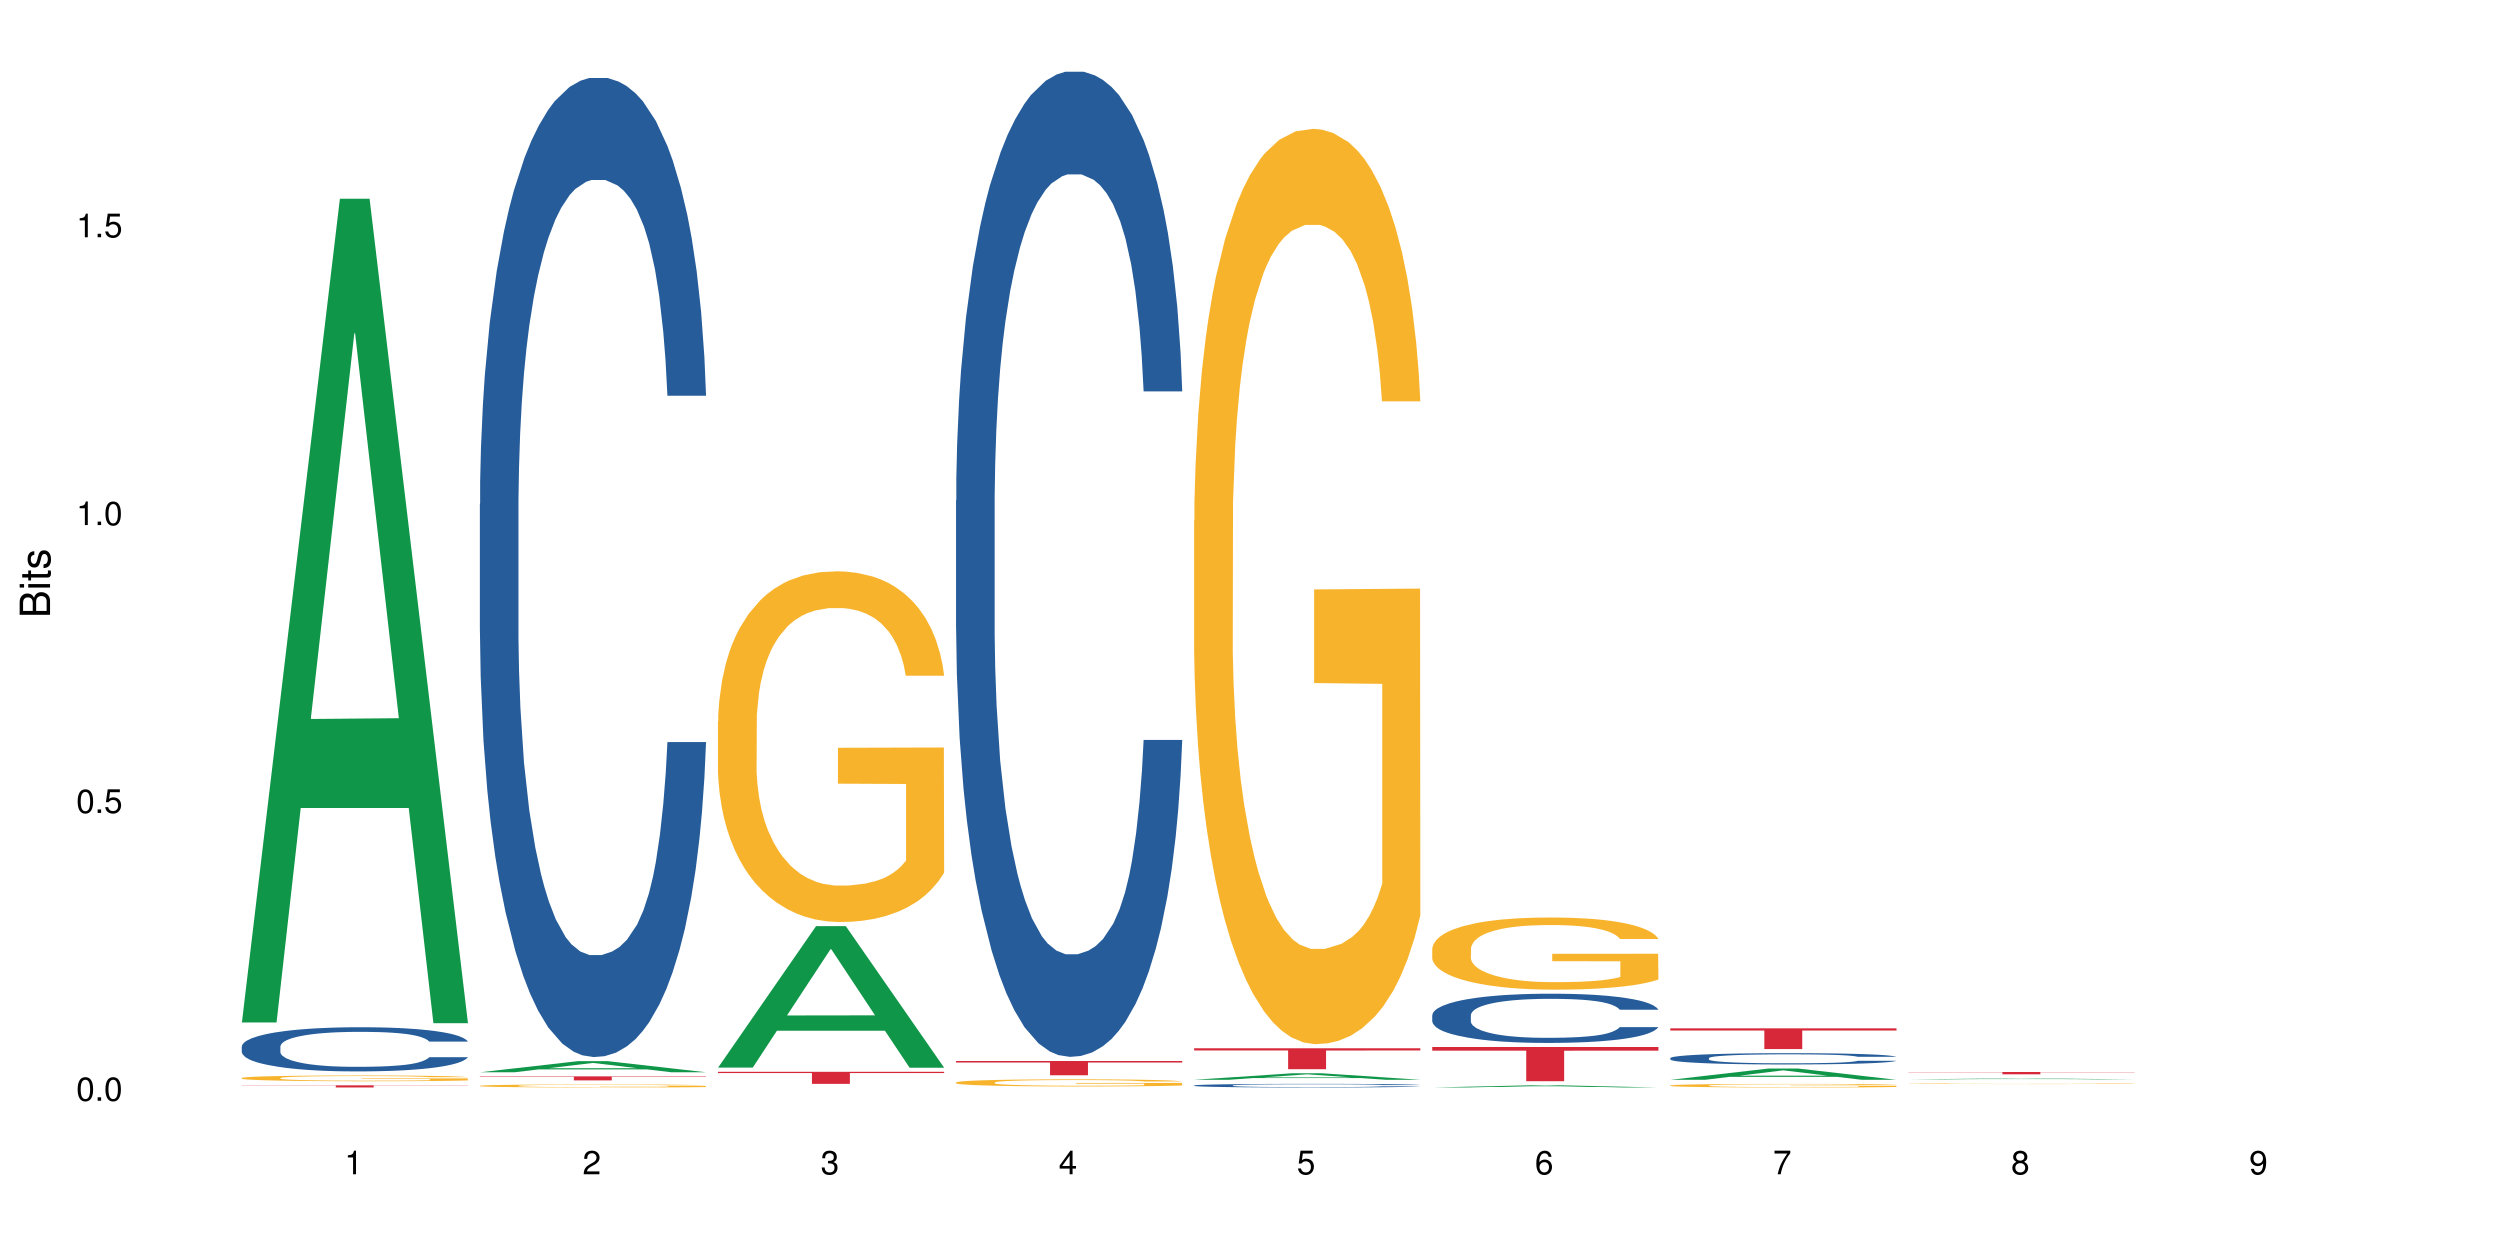 <?xml version="1.0" encoding="UTF-8"?>
<svg xmlns="http://www.w3.org/2000/svg" xmlns:xlink="http://www.w3.org/1999/xlink" width="720pt" height="360pt" viewBox="0 0 720 360" version="1.1">
<defs>
<g>
<symbol overflow="visible" id="glyph0-0">
<path style="stroke:none;" d=""/>
</symbol>
<symbol overflow="visible" id="glyph0-1">
<path style="stroke:none;" d="M 2.641 -6.797 C 2 -6.797 1.422 -6.531 1.078 -6.047 C 0.641 -5.453 0.406 -4.547 0.406 -3.297 C 0.406 -1 1.188 0.219 2.641 0.219 C 4.078 0.219 4.859 -1 4.859 -3.234 C 4.859 -4.562 4.656 -5.438 4.203 -6.047 C 3.844 -6.531 3.281 -6.797 2.641 -6.797 Z M 2.641 -6.047 C 3.547 -6.047 4 -5.125 4 -3.312 C 4 -1.375 3.562 -0.484 2.625 -0.484 C 1.734 -0.484 1.281 -1.422 1.281 -3.281 C 1.281 -5.141 1.734 -6.047 2.641 -6.047 Z M 2.641 -6.047 "/>
</symbol>
<symbol overflow="visible" id="glyph0-2">
<path style="stroke:none;" d="M 1.828 -1 L 0.828 -1 L 0.828 0 L 1.828 0 Z M 1.828 -1 "/>
</symbol>
<symbol overflow="visible" id="glyph0-3">
<path style="stroke:none;" d="M 4.562 -6.797 L 1.062 -6.797 L 0.547 -3.094 L 1.328 -3.094 C 1.719 -3.562 2.047 -3.734 2.578 -3.734 C 3.484 -3.734 4.062 -3.109 4.062 -2.094 C 4.062 -1.125 3.484 -0.531 2.578 -0.531 C 1.828 -0.531 1.375 -0.906 1.188 -1.672 L 0.328 -1.672 C 0.453 -1.109 0.547 -0.844 0.75 -0.594 C 1.125 -0.078 1.828 0.219 2.594 0.219 C 3.969 0.219 4.922 -0.781 4.922 -2.219 C 4.922 -3.562 4.031 -4.484 2.719 -4.484 C 2.25 -4.484 1.859 -4.359 1.469 -4.062 L 1.734 -5.969 L 4.562 -5.969 Z M 4.562 -6.797 "/>
</symbol>
<symbol overflow="visible" id="glyph0-4">
<path style="stroke:none;" d="M 2.484 -4.844 L 2.484 0 L 3.328 0 L 3.328 -6.797 L 2.766 -6.797 C 2.469 -5.75 2.281 -5.609 0.984 -5.453 L 0.984 -4.844 Z M 2.484 -4.844 "/>
</symbol>
<symbol overflow="visible" id="glyph0-5">
<path style="stroke:none;" d="M 4.859 -0.828 L 1.281 -0.828 C 1.359 -1.391 1.672 -1.75 2.5 -2.234 L 3.469 -2.75 C 4.406 -3.266 4.906 -3.969 4.906 -4.812 C 4.906 -5.375 4.672 -5.906 4.266 -6.266 C 3.859 -6.625 3.375 -6.797 2.719 -6.797 C 1.859 -6.797 1.219 -6.5 0.844 -5.922 C 0.609 -5.562 0.5 -5.125 0.484 -4.438 L 1.328 -4.438 C 1.359 -4.906 1.406 -5.188 1.531 -5.406 C 1.75 -5.812 2.188 -6.062 2.703 -6.062 C 3.469 -6.062 4.031 -5.516 4.031 -4.781 C 4.031 -4.25 3.719 -3.797 3.125 -3.438 L 2.234 -2.938 C 0.812 -2.141 0.406 -1.5 0.328 0 L 4.859 0 Z M 4.859 -0.828 "/>
</symbol>
<symbol overflow="visible" id="glyph0-6">
<path style="stroke:none;" d="M 2.125 -3.125 L 2.578 -3.125 C 3.516 -3.125 3.984 -2.703 3.984 -1.891 C 3.984 -1.031 3.469 -0.531 2.578 -0.531 C 1.656 -0.531 1.203 -0.984 1.156 -1.969 L 0.312 -1.969 C 0.344 -1.422 0.438 -1.078 0.609 -0.766 C 0.953 -0.109 1.625 0.219 2.547 0.219 C 3.953 0.219 4.859 -0.609 4.859 -1.906 C 4.859 -2.766 4.516 -3.25 3.703 -3.516 C 4.344 -3.766 4.656 -4.25 4.656 -4.938 C 4.656 -6.109 3.875 -6.797 2.578 -6.797 C 1.203 -6.797 0.484 -6.047 0.453 -4.609 L 1.297 -4.609 C 1.312 -5.016 1.344 -5.25 1.453 -5.453 C 1.641 -5.828 2.062 -6.062 2.594 -6.062 C 3.344 -6.062 3.797 -5.625 3.797 -4.906 C 3.797 -4.422 3.609 -4.141 3.25 -3.984 C 3.016 -3.891 2.719 -3.844 2.125 -3.844 Z M 2.125 -3.125 "/>
</symbol>
<symbol overflow="visible" id="glyph0-7">
<path style="stroke:none;" d="M 3.141 -1.625 L 3.141 0 L 3.984 0 L 3.984 -1.625 L 4.984 -1.625 L 4.984 -2.391 L 3.984 -2.391 L 3.984 -6.797 L 3.359 -6.797 L 0.266 -2.516 L 0.266 -1.625 Z M 3.141 -2.391 L 1 -2.391 L 3.141 -5.359 Z M 3.141 -2.391 "/>
</symbol>
<symbol overflow="visible" id="glyph0-8">
<path style="stroke:none;" d="M 4.781 -5.031 C 4.609 -6.141 3.891 -6.797 2.844 -6.797 C 2.094 -6.797 1.422 -6.438 1.031 -5.828 C 0.609 -5.172 0.406 -4.344 0.406 -3.094 C 0.406 -1.953 0.578 -1.234 0.984 -0.625 C 1.359 -0.078 1.953 0.219 2.703 0.219 C 3.984 0.219 4.922 -0.734 4.922 -2.078 C 4.922 -3.344 4.062 -4.234 2.844 -4.234 C 2.172 -4.234 1.641 -3.969 1.281 -3.469 C 1.281 -5.125 1.828 -6.047 2.797 -6.047 C 3.391 -6.047 3.797 -5.672 3.938 -5.031 Z M 2.734 -3.484 C 3.547 -3.484 4.062 -2.922 4.062 -2 C 4.062 -1.156 3.484 -0.531 2.703 -0.531 C 1.922 -0.531 1.328 -1.188 1.328 -2.047 C 1.328 -2.891 1.906 -3.484 2.734 -3.484 Z M 2.734 -3.484 "/>
</symbol>
<symbol overflow="visible" id="glyph0-9">
<path style="stroke:none;" d="M 4.984 -6.797 L 0.438 -6.797 L 0.438 -5.969 L 4.109 -5.969 C 2.5 -3.656 1.828 -2.234 1.328 0 L 2.219 0 C 2.594 -2.172 3.453 -4.047 4.984 -6.094 Z M 4.984 -6.797 "/>
</symbol>
<symbol overflow="visible" id="glyph0-10">
<path style="stroke:none;" d="M 3.75 -3.578 C 4.453 -4 4.688 -4.344 4.688 -4.984 C 4.688 -6.047 3.844 -6.797 2.641 -6.797 C 1.438 -6.797 0.594 -6.047 0.594 -4.984 C 0.594 -4.359 0.828 -4.016 1.516 -3.578 C 0.734 -3.203 0.359 -2.641 0.359 -1.891 C 0.359 -0.641 1.297 0.219 2.641 0.219 C 3.984 0.219 4.922 -0.641 4.922 -1.875 C 4.922 -2.641 4.531 -3.203 3.75 -3.578 Z M 2.641 -6.047 C 3.359 -6.047 3.812 -5.625 3.812 -4.969 C 3.812 -4.344 3.344 -3.922 2.641 -3.922 C 1.922 -3.922 1.453 -4.344 1.453 -4.984 C 1.453 -5.625 1.922 -6.047 2.641 -6.047 Z M 2.641 -3.203 C 3.484 -3.203 4.062 -2.672 4.062 -1.875 C 4.062 -1.062 3.484 -0.531 2.625 -0.531 C 1.797 -0.531 1.219 -1.078 1.219 -1.875 C 1.219 -2.672 1.797 -3.203 2.641 -3.203 Z M 2.641 -3.203 "/>
</symbol>
<symbol overflow="visible" id="glyph0-11">
<path style="stroke:none;" d="M 0.516 -1.547 C 0.672 -0.438 1.406 0.219 2.438 0.219 C 3.188 0.219 3.859 -0.141 4.266 -0.75 C 4.688 -1.406 4.891 -2.25 4.891 -3.484 C 4.891 -4.625 4.703 -5.359 4.312 -5.953 C 3.938 -6.5 3.344 -6.797 2.594 -6.797 C 1.297 -6.797 0.359 -5.844 0.359 -4.516 C 0.359 -3.25 1.234 -2.344 2.453 -2.344 C 3.094 -2.344 3.562 -2.578 4.016 -3.109 C 4 -1.453 3.469 -0.531 2.5 -0.531 C 1.906 -0.531 1.484 -0.906 1.359 -1.547 Z M 2.578 -6.062 C 3.375 -6.062 3.969 -5.406 3.969 -4.531 C 3.969 -3.688 3.375 -3.094 2.547 -3.094 C 1.734 -3.094 1.234 -3.672 1.234 -4.578 C 1.234 -5.438 1.797 -6.062 2.578 -6.062 Z M 2.578 -6.062 "/>
</symbol>
<symbol overflow="visible" id="glyph1-0">
<path style="stroke:none;" d=""/>
</symbol>
<symbol overflow="visible" id="glyph1-1">
<path style="stroke:none;" d="M 0 -0.953 L 0 -4.891 C 0 -5.719 -0.234 -6.344 -0.734 -6.797 C -1.188 -7.234 -1.812 -7.469 -2.5 -7.469 C -3.547 -7.469 -4.188 -7 -4.625 -5.875 C -4.984 -6.672 -5.641 -7.094 -6.531 -7.094 C -7.156 -7.094 -7.734 -6.859 -8.141 -6.391 C -8.562 -5.938 -8.75 -5.344 -8.75 -4.5 L -8.75 -0.953 Z M -4.984 -2.062 L -7.766 -2.062 L -7.766 -4.219 C -7.766 -4.844 -7.688 -5.203 -7.453 -5.5 C -7.219 -5.812 -6.859 -5.969 -6.375 -5.969 C -5.906 -5.969 -5.531 -5.812 -5.297 -5.5 C -5.062 -5.203 -4.984 -4.844 -4.984 -4.219 Z M -0.984 -2.062 L -4 -2.062 L -4 -4.781 C -4 -5.328 -3.859 -5.688 -3.578 -5.953 C -3.297 -6.219 -2.922 -6.359 -2.484 -6.359 C -2.062 -6.359 -1.688 -6.219 -1.406 -5.953 C -1.109 -5.688 -0.984 -5.328 -0.984 -4.781 Z M -0.984 -2.062 "/>
</symbol>
<symbol overflow="visible" id="glyph1-2">
<path style="stroke:none;" d="M -6.281 -1.797 L -6.281 -0.797 L 0 -0.797 L 0 -1.797 Z M -8.75 -1.797 L -8.75 -0.797 L -7.484 -0.797 L -7.484 -1.797 Z M -8.75 -1.797 "/>
</symbol>
<symbol overflow="visible" id="glyph1-3">
<path style="stroke:none;" d="M -6.281 -3.047 L -6.281 -2.016 L -8.016 -2.016 L -8.016 -1.016 L -6.281 -1.016 L -6.281 -0.172 L -5.469 -0.172 L -5.469 -1.016 L -0.719 -1.016 C -0.078 -1.016 0.281 -1.453 0.281 -2.234 C 0.281 -2.469 0.25 -2.719 0.188 -3.047 L -0.641 -3.047 C -0.609 -2.922 -0.594 -2.766 -0.594 -2.562 C -0.594 -2.141 -0.719 -2.016 -1.156 -2.016 L -5.469 -2.016 L -5.469 -3.047 Z M -6.281 -3.047 "/>
</symbol>
<symbol overflow="visible" id="glyph1-4">
<path style="stroke:none;" d="M -4.531 -5.25 C -5.766 -5.25 -6.469 -4.422 -6.469 -2.969 C -6.469 -1.516 -5.719 -0.562 -4.547 -0.562 C -3.562 -0.562 -3.094 -1.062 -2.734 -2.562 L -2.516 -3.484 C -2.344 -4.188 -2.094 -4.469 -1.625 -4.469 C -1.047 -4.469 -0.641 -3.875 -0.641 -3 C -0.641 -2.453 -0.797 -2 -1.062 -1.75 C -1.25 -1.594 -1.422 -1.531 -1.875 -1.469 L -1.875 -0.406 C -0.422 -0.453 0.281 -1.266 0.281 -2.922 C 0.281 -4.5 -0.5 -5.516 -1.719 -5.516 C -2.656 -5.516 -3.172 -4.984 -3.469 -3.734 L -3.703 -2.766 C -3.891 -1.953 -4.156 -1.609 -4.594 -1.609 C -5.172 -1.609 -5.547 -2.125 -5.547 -2.938 C -5.547 -3.75 -5.203 -4.172 -4.531 -4.203 Z M -4.531 -5.25 "/>
</symbol>
</g>
</defs>
<g id="surface103688">
<rect x="0" y="0" width="720" height="360" style="fill:rgb(100%,100%,100%);fill-opacity:1;stroke:none;"/>
<path style=" stroke:none;fill-rule:nonzero;fill:rgb(6.275%,58.824%,28.235%);fill-opacity:1;" d="M 69.629 294.461 L 69.699 294.238 L 97.887 57.242 L 106.445 57.242 L 134.773 294.684 L 124.82 294.684 L 117.719 232.703 L 86.609 232.703 L 79.652 294.461 L 69.629 294.461 L 89.602 207.062 L 114.867 206.84 L 102.27 96.035 L 102.129 95.812 L 101.992 96.48 L 89.535 206.84 L 89.602 207.062 Z M 69.629 294.461 "/>
<path style=" stroke:none;fill-rule:nonzero;fill:rgb(14.51%,36.078%,60%);fill-opacity:1;" d="M 69.629 301.387 L 69.707 301.375 L 69.707 301.098 L 69.945 300.656 L 70.504 300.098 L 71.059 299.715 L 72.488 299.027 L 74.477 298.367 L 76.539 297.855 L 78.051 297.555 L 79.402 297.32 L 82.5 296.891 L 84.484 296.672 L 86.629 296.473 L 89.25 296.277 L 91.156 296.16 L 95.449 295.973 L 98.625 295.891 L 101.09 295.855 L 106.41 295.855 L 109.59 295.902 L 111.891 295.961 L 114.434 296.055 L 116.578 296.16 L 120.312 296.414 L 123.648 296.742 L 125.16 296.926 L 127.543 297.285 L 129.371 297.637 L 130.641 297.938 L 132.07 298.367 L 133.34 298.891 L 134.293 299.48 L 134.773 299.98 L 123.648 299.98 L 123.094 299.516 L 122.457 299.156 L 121.266 298.68 L 120.074 298.344 L 118.406 298.008 L 116.898 297.785 L 114.832 297.566 L 113.004 297.426 L 111.098 297.32 L 109.27 297.25 L 105.773 297.184 L 101.723 297.184 L 100.215 297.203 L 97.117 297.297 L 95.449 297.379 L 93.066 297.543 L 91.395 297.691 L 89.41 297.926 L 88.059 298.121 L 86.391 298.426 L 85.199 298.691 L 83.848 299.074 L 83.055 299.367 L 82.34 299.691 L 81.703 300.074 L 81.227 300.48 L 80.91 300.91 L 80.75 301.328 L 80.75 303.129 L 80.91 303.547 L 81.309 304.035 L 82.34 304.746 L 83.848 305.359 L 85.598 305.848 L 87.266 306.199 L 88.219 306.359 L 89.488 306.547 L 91.477 306.777 L 94.336 307.012 L 96.004 307.105 L 98.547 307.195 L 101.168 307.242 L 104.664 307.242 L 107.762 307.195 L 109.828 307.137 L 111.973 307.047 L 114.91 306.848 L 116.738 306.664 L 118.328 306.441 L 119.52 306.219 L 120.312 306.035 L 121.504 305.676 L 122.457 305.281 L 123.172 304.871 L 123.648 304.477 L 134.773 304.477 L 134.293 304.941 L 133.578 305.395 L 132.863 305.734 L 131.754 306.141 L 130.48 306.5 L 128.656 306.906 L 127.145 307.172 L 125.16 307.465 L 123.332 307.684 L 121.348 307.883 L 118.406 308.113 L 116.5 308.23 L 114.434 308.336 L 111.973 308.43 L 108.875 308.508 L 105.535 308.555 L 102.438 308.566 L 99.102 308.543 L 96.641 308.496 L 93.383 308.395 L 89.332 308.184 L 86.391 307.965 L 84.086 307.742 L 82.102 307.512 L 79.879 307.195 L 77.016 306.684 L 75.27 306.289 L 74.078 305.965 L 72.727 305.512 L 71.773 305.105 L 70.66 304.453 L 69.867 303.629 L 69.629 302.992 Z M 69.629 301.387 "/>
<path style=" stroke:none;fill-rule:nonzero;fill:rgb(96.863%,70.196%,16.863%);fill-opacity:1;" d="M 69.629 310.449 L 69.707 310.449 L 69.707 310.418 L 70.027 310.352 L 70.82 310.258 L 71.855 310.18 L 72.965 310.121 L 73.68 310.09 L 74.871 310.043 L 75.906 310.008 L 78.527 309.941 L 81.863 309.879 L 83.691 309.852 L 85.758 309.824 L 88.695 309.797 L 90.047 309.785 L 94.176 309.762 L 98.863 309.746 L 104.027 309.742 L 106.41 309.742 L 109.668 309.75 L 114.117 309.766 L 116.66 309.781 L 118.645 309.797 L 120.711 309.816 L 123.254 309.848 L 125.637 309.883 L 127.543 309.918 L 129.449 309.965 L 131.039 310.012 L 132.387 310.066 L 133.578 310.129 L 134.293 310.184 L 134.773 310.234 L 123.73 310.234 L 123.094 310.184 L 122.379 310.141 L 121.188 310.09 L 119.996 310.055 L 118.805 310.027 L 116.578 309.988 L 114.672 309.961 L 112.289 309.941 L 109.984 309.93 L 107.363 309.918 L 105.773 309.914 L 101.566 309.914 L 97.75 309.926 L 95.527 309.938 L 93.938 309.949 L 91.715 309.973 L 90.363 309.992 L 89.57 310.004 L 87.188 310.051 L 85.598 310.094 L 84.723 310.121 L 83.609 310.168 L 82.816 310.207 L 81.941 310.27 L 81.465 310.312 L 80.832 310.414 L 80.75 310.688 L 80.988 310.746 L 81.465 310.809 L 82.102 310.863 L 83.055 310.918 L 84.008 310.961 L 85.676 311.02 L 87.105 311.062 L 88.219 311.086 L 90.363 311.129 L 91.238 311.141 L 93.305 311.168 L 95.449 311.188 L 98.07 311.207 L 100.055 311.215 L 103.234 311.223 L 107.285 311.223 L 112.051 311.215 L 115.07 311.203 L 117.137 311.191 L 118.484 311.18 L 120.152 311.164 L 121.348 311.148 L 122.457 311.133 L 123.809 311.105 L 123.809 310.746 L 104.188 310.742 L 104.188 310.574 L 134.691 310.574 L 134.773 311.164 L 133.102 311.203 L 131.039 311.242 L 129.051 311.273 L 126.984 311.301 L 124.047 311.328 L 121.664 311.348 L 118.008 311.367 L 114.672 311.379 L 111.176 311.391 L 108.078 311.395 L 101.168 311.395 L 97.672 311.383 L 94.891 311.371 L 92.352 311.355 L 89.809 311.336 L 86.629 311.305 L 84.562 311.281 L 80.273 311.211 L 78.367 311.168 L 77.098 311.137 L 75.824 311.102 L 74.477 311.055 L 73.203 311.004 L 72.25 310.957 L 71.379 310.906 L 70.742 310.855 L 70.105 310.789 L 69.789 310.734 L 69.629 310.688 Z M 69.629 310.449 "/>
<path style=" stroke:none;fill-rule:nonzero;fill:rgb(83.922%,15.686%,22.353%);fill-opacity:1;" d="M 69.629 312.57 L 134.773 312.57 L 134.773 312.637 L 107.621 312.637 L 107.621 313.195 L 96.699 313.195 L 96.699 312.641 L 96.543 312.637 L 69.629 312.637 Z M 69.629 312.57 "/>
<path style=" stroke:none;fill-rule:nonzero;fill:rgb(6.275%,58.824%,28.235%);fill-opacity:1;" d="M 138.199 308.812 L 138.27 308.812 L 166.457 305.613 L 175.016 305.613 L 203.344 308.816 L 193.391 308.816 L 186.293 307.98 L 155.18 307.98 L 148.223 308.812 L 138.199 308.812 L 158.176 307.637 L 183.438 307.633 L 170.84 306.137 L 170.703 306.133 L 170.562 306.145 L 158.105 307.633 L 158.176 307.637 Z M 138.199 308.812 "/>
<path style=" stroke:none;fill-rule:nonzero;fill:rgb(14.51%,36.078%,60%);fill-opacity:1;" d="M 138.199 145.152 L 138.281 144.895 L 138.281 138.707 L 138.52 128.914 L 139.074 116.539 L 139.629 108.035 L 141.059 92.828 L 143.047 78.137 L 145.113 66.797 L 146.621 60.094 L 147.973 54.938 L 151.07 45.402 L 153.055 40.504 L 155.199 36.125 L 157.82 31.742 L 159.73 29.164 L 164.02 25.039 L 167.195 23.238 L 169.66 22.465 L 174.98 22.465 L 178.16 23.492 L 180.465 24.781 L 183.004 26.844 L 185.148 29.164 L 188.883 34.836 L 192.219 42.051 L 193.73 46.176 L 196.113 54.164 L 197.941 61.898 L 199.211 68.602 L 200.641 78.137 L 201.914 89.734 L 202.867 102.879 L 203.344 113.965 L 192.219 113.965 L 191.664 103.652 L 191.027 95.664 L 189.836 85.094 L 188.645 77.621 L 186.977 70.145 L 185.469 65.25 L 183.402 60.352 L 181.574 57.258 L 179.668 54.938 L 177.84 53.395 L 174.348 51.848 L 170.293 51.848 L 168.785 52.363 L 165.688 54.422 L 164.02 56.227 L 161.637 59.836 L 159.969 63.188 L 157.98 68.344 L 156.629 72.723 L 154.961 79.426 L 153.77 85.352 L 152.422 93.859 L 151.625 100.305 L 150.91 107.52 L 150.273 116.023 L 149.797 125.047 L 149.48 134.582 L 149.32 143.863 L 149.32 183.812 L 149.48 193.09 L 149.879 203.918 L 150.91 219.641 L 152.422 233.301 L 154.168 244.125 L 155.836 251.859 L 156.789 255.465 L 158.059 259.59 L 160.047 264.746 L 162.906 269.902 L 164.574 271.961 L 167.117 274.023 L 169.738 275.055 L 173.234 275.055 L 176.332 274.023 L 178.398 272.734 L 180.543 270.672 L 183.48 266.293 L 185.309 262.168 L 186.898 257.27 L 188.09 252.375 L 188.883 248.25 L 190.074 240.258 L 191.027 231.496 L 191.742 222.477 L 192.219 213.711 L 203.344 213.711 L 202.867 224.02 L 202.152 234.074 L 201.438 241.547 L 200.324 250.57 L 199.051 258.559 L 197.227 267.582 L 195.715 273.508 L 193.73 279.953 L 191.902 284.852 L 189.918 289.23 L 186.977 294.387 L 185.07 296.965 L 183.004 299.285 L 180.543 301.344 L 177.445 303.148 L 174.109 304.18 L 171.008 304.438 L 167.672 303.922 L 165.211 302.891 L 161.953 300.574 L 157.902 295.934 L 154.961 291.035 L 152.66 286.137 L 150.672 280.984 L 148.449 274.023 L 145.59 262.684 L 143.84 253.922 L 142.648 246.703 L 141.297 236.652 L 140.344 227.629 L 139.234 213.195 L 138.438 194.895 L 138.199 180.719 Z M 138.199 145.152 "/>
<path style=" stroke:none;fill-rule:nonzero;fill:rgb(96.863%,70.196%,16.863%);fill-opacity:1;" d="M 138.199 312.699 L 138.281 312.699 L 138.281 312.684 L 138.598 312.648 L 139.391 312.598 L 140.426 312.559 L 141.535 312.527 L 142.25 312.508 L 143.441 312.484 L 144.477 312.469 L 147.098 312.434 L 150.434 312.398 L 152.262 312.383 L 154.328 312.371 L 157.266 312.355 L 158.617 312.352 L 162.746 312.336 L 167.434 312.328 L 174.98 312.328 L 178.238 312.332 L 182.688 312.34 L 185.23 312.348 L 187.215 312.355 L 189.281 312.367 L 191.824 312.383 L 194.207 312.402 L 196.113 312.422 L 198.02 312.445 L 199.609 312.469 L 200.957 312.496 L 202.152 312.531 L 202.867 312.559 L 203.344 312.586 L 192.301 312.586 L 191.664 312.559 L 190.949 312.535 L 189.758 312.512 L 188.566 312.492 L 187.375 312.477 L 185.148 312.457 L 183.242 312.441 L 180.859 312.434 L 178.555 312.426 L 175.934 312.422 L 174.348 312.418 L 170.137 312.418 L 166.324 312.426 L 164.098 312.43 L 162.508 312.438 L 160.285 312.449 L 158.934 312.457 L 158.141 312.465 L 155.758 312.488 L 154.168 312.512 L 153.293 312.527 L 152.184 312.551 L 151.387 312.57 L 150.512 312.602 L 150.035 312.629 L 149.402 312.68 L 149.32 312.824 L 149.559 312.855 L 150.035 312.887 L 150.672 312.914 L 151.625 312.945 L 152.578 312.969 L 154.246 313 L 155.676 313.02 L 156.789 313.035 L 158.934 313.055 L 159.809 313.062 L 161.875 313.074 L 164.02 313.086 L 166.641 313.098 L 168.625 313.102 L 171.805 313.105 L 175.855 313.105 L 180.621 313.102 L 183.641 313.094 L 185.707 313.09 L 187.059 313.082 L 188.727 313.074 L 189.918 313.066 L 191.027 313.059 L 192.379 313.043 L 192.379 312.855 L 172.758 312.852 L 172.758 312.766 L 203.262 312.762 L 203.344 313.074 L 201.676 313.094 L 199.609 313.117 L 197.621 313.133 L 195.559 313.145 L 192.617 313.16 L 190.234 313.168 L 186.578 313.18 L 183.242 313.188 L 179.746 313.191 L 176.648 313.195 L 169.738 313.195 L 166.242 313.191 L 163.461 313.184 L 160.922 313.176 L 158.379 313.164 L 155.199 313.148 L 153.137 313.133 L 150.988 313.117 L 148.844 313.098 L 146.938 313.078 L 145.668 313.059 L 144.398 313.043 L 143.047 313.016 L 141.773 312.992 L 140.82 312.965 L 139.949 312.938 L 139.312 312.91 L 138.676 312.875 L 138.359 312.848 L 138.199 312.824 Z M 138.199 312.699 "/>
<path style=" stroke:none;fill-rule:nonzero;fill:rgb(83.922%,15.686%,22.353%);fill-opacity:1;" d="M 138.199 309.992 L 203.344 309.992 L 203.344 310.117 L 176.191 310.117 L 176.191 311.152 L 165.27 311.152 L 165.27 310.117 L 138.199 310.117 Z M 138.199 309.992 "/>
<path style=" stroke:none;fill-rule:nonzero;fill:rgb(6.275%,58.824%,28.235%);fill-opacity:1;" d="M 206.77 307.465 L 206.84 307.426 L 235.027 266.723 L 243.586 266.723 L 271.914 307.504 L 261.961 307.504 L 254.863 296.855 L 223.754 296.855 L 216.793 307.465 L 206.77 307.465 L 226.746 292.453 L 252.008 292.414 L 239.41 273.387 L 239.273 273.348 L 239.133 273.461 L 226.676 292.414 L 226.746 292.453 Z M 206.77 307.465 "/>
<path style=" stroke:none;fill-rule:nonzero;fill:rgb(96.863%,70.196%,16.863%);fill-opacity:1;" d="M 206.77 207.801 L 206.852 207.707 L 206.852 205.863 L 207.168 201.711 L 207.961 195.992 L 208.996 191.289 L 210.105 187.598 L 210.82 185.66 L 212.016 182.895 L 213.047 180.863 L 215.668 176.711 L 219.004 172.836 L 220.832 171.176 L 222.898 169.609 L 225.836 167.855 L 227.188 167.211 L 231.316 165.734 L 236.004 164.812 L 241.168 164.535 L 243.551 164.629 L 246.809 164.996 L 251.258 166.012 L 253.801 166.934 L 255.785 167.855 L 257.852 169.055 L 260.395 170.898 L 262.777 173.113 L 264.684 175.328 L 266.59 178.098 L 268.18 181.047 L 269.531 184.277 L 270.723 188.152 L 271.438 191.379 L 271.914 194.609 L 260.871 194.609 L 260.234 191.379 L 259.52 188.891 L 258.328 185.844 L 257.137 183.629 L 255.945 181.879 L 253.723 179.48 L 251.812 178.004 L 249.43 176.711 L 247.129 175.883 L 244.504 175.328 L 242.918 175.145 L 238.707 175.145 L 234.895 175.789 L 232.668 176.527 L 231.078 177.266 L 228.855 178.648 L 227.504 179.758 L 226.711 180.496 L 224.328 183.355 L 222.738 185.938 L 221.863 187.691 L 220.754 190.457 L 219.957 192.949 L 219.086 196.637 L 218.609 199.406 L 217.973 205.68 L 217.891 222.285 L 218.133 225.789 L 218.609 229.57 L 219.242 232.891 L 220.195 236.398 L 221.148 239.074 L 222.816 242.672 L 224.246 245.07 L 225.359 246.637 L 227.504 249.129 L 228.379 249.957 L 230.445 251.617 L 232.59 252.91 L 235.211 254.016 L 237.195 254.57 L 240.375 255.031 L 244.426 255.031 L 249.191 254.477 L 252.211 253.742 L 254.277 253.004 L 255.629 252.355 L 257.297 251.34 L 258.488 250.418 L 259.598 249.406 L 260.949 247.836 L 260.949 225.789 L 241.328 225.695 L 241.328 215.363 L 271.832 215.273 L 271.914 251.34 L 270.246 253.832 L 268.18 256.23 L 266.191 258.074 L 264.129 259.645 L 261.188 261.398 L 258.805 262.504 L 255.152 263.797 L 251.812 264.625 L 248.32 265.18 L 245.219 265.457 L 241.566 265.547 L 238.309 265.363 L 234.812 264.809 L 232.031 264.07 L 229.492 263.148 L 226.949 261.949 L 223.77 260.012 L 221.707 258.445 L 219.562 256.508 L 217.414 254.203 L 215.508 251.711 L 214.238 249.773 L 212.969 247.559 L 211.617 244.793 L 210.344 241.656 L 209.391 238.797 L 208.52 235.566 L 207.883 232.523 L 207.246 228.371 L 206.93 225.051 L 206.77 222.191 Z M 206.77 207.801 "/>
<path style=" stroke:none;fill-rule:nonzero;fill:rgb(83.922%,15.686%,22.353%);fill-opacity:1;" d="M 206.77 308.676 L 271.914 308.676 L 271.914 309.047 L 244.766 309.051 L 244.766 312.148 L 233.84 312.148 L 233.84 309.055 L 233.684 309.047 L 206.77 309.047 Z M 206.77 308.676 "/>
<path style=" stroke:none;fill-rule:nonzero;fill:rgb(14.51%,36.078%,60%);fill-opacity:1;" d="M 275.34 144.109 L 275.422 143.852 L 275.422 137.625 L 275.66 127.773 L 276.215 115.324 L 276.77 106.766 L 278.203 91.465 L 280.188 76.68 L 282.254 65.27 L 283.762 58.527 L 285.113 53.34 L 288.211 43.746 L 290.195 38.816 L 292.344 34.406 L 294.965 30 L 296.871 27.406 L 301.16 23.258 L 304.336 21.441 L 306.801 20.664 L 312.121 20.664 L 315.301 21.699 L 317.605 22.996 L 320.148 25.07 L 322.293 27.406 L 326.023 33.113 L 329.363 40.375 L 330.871 44.523 L 333.254 52.562 L 335.082 60.344 L 336.352 67.086 L 337.781 76.68 L 339.055 88.352 L 340.008 101.578 L 340.484 112.73 L 329.363 112.73 L 328.805 102.355 L 328.172 94.316 L 326.977 83.684 L 325.785 76.164 L 324.117 68.641 L 322.609 63.715 L 320.543 58.785 L 318.715 55.676 L 316.809 53.34 L 314.984 51.785 L 311.488 50.227 L 307.438 50.227 L 305.926 50.746 L 302.828 52.82 L 301.16 54.637 L 298.777 58.27 L 297.109 61.641 L 295.121 66.824 L 293.773 71.234 L 292.105 77.977 L 290.91 83.941 L 289.562 92.5 L 288.766 98.984 L 288.051 106.246 L 287.418 114.805 L 286.941 123.883 L 286.621 133.477 L 286.465 142.812 L 286.465 183.012 L 286.621 192.348 L 287.02 203.242 L 288.051 219.062 L 289.562 232.805 L 291.309 243.699 L 292.977 251.48 L 293.93 255.109 L 295.203 259.258 L 297.188 264.445 L 300.047 269.633 L 301.715 271.707 L 304.258 273.781 L 306.879 274.82 L 310.375 274.82 L 313.473 273.781 L 315.539 272.484 L 317.684 270.41 L 320.625 266 L 322.449 261.852 L 324.039 256.926 L 325.23 251.996 L 326.023 247.848 L 327.219 239.809 L 328.172 230.992 L 328.887 221.914 L 329.363 213.098 L 340.484 213.098 L 340.008 223.469 L 339.293 233.582 L 338.578 241.105 L 337.465 250.184 L 336.195 258.223 L 334.367 267.297 L 332.855 273.262 L 330.871 279.746 L 329.043 284.676 L 327.059 289.082 L 324.117 294.27 L 322.211 296.863 L 320.148 299.199 L 317.684 301.273 L 314.586 303.086 L 311.25 304.125 L 308.152 304.383 L 304.812 303.867 L 302.352 302.828 L 299.094 300.496 L 295.043 295.828 L 292.105 290.898 L 289.801 285.973 L 287.812 280.785 L 285.59 273.781 L 282.73 262.371 L 280.98 253.555 L 279.789 246.293 L 278.441 236.176 L 277.488 227.102 L 276.375 212.578 L 275.578 194.164 L 275.34 179.898 Z M 275.34 144.109 "/>
<path style=" stroke:none;fill-rule:nonzero;fill:rgb(96.863%,70.196%,16.863%);fill-opacity:1;" d="M 275.34 311.727 L 275.422 311.727 L 275.422 311.688 L 275.738 311.602 L 276.531 311.488 L 277.566 311.391 L 278.68 311.316 L 279.395 311.277 L 280.586 311.219 L 281.617 311.18 L 284.238 311.094 L 287.574 311.016 L 289.402 310.98 L 291.469 310.949 L 294.406 310.914 L 295.758 310.902 L 299.891 310.871 L 304.574 310.852 L 309.738 310.848 L 312.121 310.848 L 315.379 310.855 L 319.828 310.875 L 322.371 310.895 L 324.355 310.914 L 326.422 310.938 L 328.965 310.977 L 331.348 311.02 L 333.254 311.066 L 335.16 311.121 L 336.75 311.184 L 338.102 311.246 L 339.293 311.328 L 340.008 311.391 L 340.484 311.457 L 329.441 311.457 L 328.805 311.391 L 328.09 311.344 L 326.898 311.281 L 325.707 311.234 L 324.516 311.199 L 322.293 311.148 L 320.387 311.121 L 318 311.094 L 315.699 311.078 L 313.078 311.066 L 311.488 311.062 L 307.277 311.062 L 303.465 311.074 L 301.238 311.09 L 299.652 311.105 L 297.426 311.133 L 296.074 311.156 L 295.281 311.172 L 292.898 311.23 L 291.309 311.281 L 290.434 311.316 L 289.324 311.375 L 288.527 311.426 L 287.656 311.5 L 287.18 311.555 L 286.543 311.684 L 286.465 312.023 L 286.703 312.094 L 287.18 312.168 L 287.812 312.238 L 288.766 312.309 L 289.719 312.363 L 291.387 312.438 L 292.82 312.484 L 293.93 312.516 L 296.074 312.566 L 296.949 312.586 L 299.016 312.617 L 301.16 312.645 L 303.781 312.668 L 305.766 312.68 L 308.945 312.688 L 312.996 312.688 L 317.762 312.676 L 320.781 312.66 L 322.848 312.648 L 324.199 312.633 L 325.867 312.613 L 327.059 312.594 L 328.172 312.574 L 329.52 312.543 L 329.52 312.094 L 309.898 312.09 L 309.898 311.879 L 340.402 311.879 L 340.484 312.613 L 338.816 312.664 L 336.75 312.711 L 334.766 312.75 L 332.699 312.781 L 329.758 312.816 L 327.375 312.84 L 323.723 312.867 L 320.387 312.883 L 316.891 312.895 L 313.793 312.898 L 310.137 312.902 L 306.879 312.898 L 303.383 312.887 L 300.605 312.871 L 298.062 312.852 L 295.52 312.828 L 292.344 312.789 L 290.277 312.758 L 288.133 312.719 L 285.988 312.672 L 284.078 312.621 L 282.809 312.582 L 281.539 312.535 L 280.188 312.48 L 278.918 312.414 L 277.965 312.359 L 277.09 312.293 L 276.453 312.23 L 275.816 312.145 L 275.5 312.078 L 275.34 312.02 Z M 275.34 311.727 "/>
<path style=" stroke:none;fill-rule:nonzero;fill:rgb(83.922%,15.686%,22.353%);fill-opacity:1;" d="M 275.34 305.559 L 340.484 305.559 L 340.484 306 L 313.336 306.004 L 313.336 309.672 L 302.41 309.672 L 302.41 306.008 L 302.254 306 L 275.34 306 Z M 275.34 305.559 "/>
<path style=" stroke:none;fill-rule:nonzero;fill:rgb(6.275%,58.824%,28.235%);fill-opacity:1;" d="M 343.914 310.977 L 343.98 310.973 L 372.168 309.102 L 380.73 309.102 L 409.055 310.977 L 399.102 310.977 L 392.004 310.488 L 360.895 310.488 L 353.934 310.977 L 343.914 310.977 L 363.887 310.285 L 389.148 310.285 L 376.555 309.41 L 376.414 309.406 L 376.273 309.414 L 363.816 310.285 L 363.887 310.285 Z M 343.914 310.977 "/>
<path style=" stroke:none;fill-rule:nonzero;fill:rgb(14.51%,36.078%,60%);fill-opacity:1;" d="M 343.914 312.605 L 343.992 312.605 L 343.992 312.582 L 344.23 312.547 L 344.785 312.5 L 345.344 312.469 L 346.773 312.414 L 348.758 312.359 L 350.824 312.316 L 352.332 312.293 L 353.684 312.273 L 356.781 312.238 L 358.77 312.219 L 360.914 312.203 L 363.535 312.188 L 365.441 312.176 L 369.73 312.16 L 372.91 312.156 L 375.371 312.152 L 380.695 312.152 L 383.871 312.156 L 386.176 312.16 L 388.719 312.168 L 390.863 312.176 L 394.598 312.199 L 397.934 312.227 L 399.441 312.242 L 401.824 312.27 L 403.652 312.297 L 404.922 312.324 L 406.352 312.359 L 407.625 312.402 L 408.578 312.449 L 409.055 312.492 L 397.934 312.492 L 397.375 312.453 L 396.742 312.422 L 395.551 312.383 L 394.359 312.355 L 392.688 312.328 L 391.18 312.312 L 389.113 312.293 L 387.289 312.281 L 385.379 312.273 L 383.555 312.266 L 380.059 312.262 L 374.496 312.262 L 371.398 312.27 L 369.73 312.277 L 367.348 312.289 L 365.68 312.305 L 363.691 312.32 L 362.344 312.34 L 360.676 312.363 L 359.484 312.387 L 358.133 312.418 L 357.336 312.441 L 356.621 312.469 L 355.988 312.5 L 355.512 312.531 L 355.191 312.566 L 355.035 312.602 L 355.035 312.75 L 355.191 312.785 L 355.59 312.824 L 356.621 312.883 L 358.133 312.934 L 359.879 312.973 L 362.5 313.016 L 363.773 313.031 L 365.758 313.051 L 368.617 313.066 L 370.285 313.074 L 372.828 313.082 L 375.449 313.086 L 378.945 313.086 L 382.043 313.082 L 384.109 313.078 L 386.254 313.07 L 389.195 313.055 L 391.02 313.039 L 392.609 313.02 L 393.801 313.004 L 394.598 312.988 L 395.789 312.957 L 396.742 312.926 L 397.457 312.891 L 397.934 312.859 L 409.055 312.859 L 408.578 312.898 L 407.863 312.934 L 407.148 312.965 L 406.035 312.996 L 404.766 313.027 L 402.938 313.059 L 401.43 313.082 L 399.441 313.105 L 397.613 313.125 L 395.629 313.141 L 392.688 313.16 L 390.781 313.168 L 388.719 313.176 L 386.254 313.184 L 383.156 313.191 L 379.82 313.195 L 373.387 313.195 L 370.922 313.191 L 367.664 313.18 L 363.613 313.164 L 360.676 313.145 L 358.371 313.129 L 356.383 313.109 L 354.16 313.082 L 351.301 313.043 L 349.551 313.008 L 348.359 312.98 L 347.012 312.945 L 346.059 312.91 L 344.945 312.859 L 344.152 312.789 L 343.914 312.738 Z M 343.914 312.605 "/>
<path style=" stroke:none;fill-rule:nonzero;fill:rgb(96.863%,70.196%,16.863%);fill-opacity:1;" d="M 343.914 150.012 L 343.992 149.77 L 343.992 144.957 L 344.309 134.121 L 345.105 119.195 L 346.137 106.918 L 347.25 97.289 L 347.965 92.23 L 349.156 85.008 L 350.188 79.715 L 352.809 68.879 L 356.145 58.77 L 357.973 54.434 L 360.039 50.344 L 362.977 45.77 L 364.328 44.082 L 368.461 40.23 L 373.148 37.824 L 378.309 37.102 L 380.695 37.34 L 383.949 38.305 L 388.398 40.953 L 390.941 43.359 L 392.926 45.77 L 394.992 48.898 L 397.535 53.711 L 399.918 59.492 L 401.824 65.27 L 403.73 72.492 L 405.32 80.195 L 406.672 88.621 L 407.863 98.73 L 408.578 107.16 L 409.055 115.586 L 398.012 115.586 L 397.375 107.16 L 396.66 100.656 L 395.469 92.715 L 394.277 86.938 L 393.086 82.363 L 390.863 76.102 L 388.957 72.25 L 386.574 68.879 L 384.27 66.711 L 381.648 65.27 L 380.059 64.785 L 375.848 64.785 L 372.035 66.473 L 369.809 68.398 L 368.223 70.324 L 365.996 73.934 L 364.645 76.824 L 363.852 78.75 L 361.469 86.215 L 359.879 92.953 L 359.008 97.527 L 357.895 104.75 L 357.098 111.25 L 356.227 120.883 L 355.75 128.102 L 355.113 144.473 L 355.035 187.809 L 355.273 196.957 L 355.75 206.828 L 356.383 215.496 L 357.336 224.645 L 358.293 231.625 L 359.961 241.012 L 361.391 247.273 L 362.5 251.367 L 364.645 257.867 L 365.52 260.031 L 367.586 264.367 L 369.73 267.738 L 372.352 270.625 L 374.34 272.07 L 377.516 273.273 L 381.566 273.273 L 386.332 271.828 L 389.352 269.902 L 391.418 267.977 L 392.77 266.293 L 394.438 263.645 L 395.629 261.234 L 396.742 258.59 L 398.09 254.496 L 398.09 196.957 L 378.469 196.715 L 378.469 169.754 L 408.977 169.512 L 409.055 263.645 L 407.387 270.145 L 405.32 276.402 L 403.336 281.219 L 401.27 285.312 L 398.328 289.887 L 395.945 292.773 L 392.293 296.145 L 388.957 298.312 L 385.461 299.754 L 382.363 300.477 L 378.707 300.719 L 375.449 300.238 L 371.953 298.793 L 369.176 296.867 L 366.633 294.461 L 364.09 291.328 L 360.914 286.273 L 358.848 282.18 L 356.703 277.125 L 354.559 271.105 L 352.652 264.605 L 351.379 259.551 L 350.109 253.773 L 348.758 246.551 L 347.488 238.367 L 346.535 230.902 L 345.66 222.477 L 345.023 214.531 L 344.391 203.699 L 344.07 195.031 L 343.914 187.566 Z M 343.914 150.012 "/>
<path style=" stroke:none;fill-rule:nonzero;fill:rgb(83.922%,15.686%,22.353%);fill-opacity:1;" d="M 343.914 301.895 L 409.055 301.895 L 409.055 302.539 L 381.906 302.547 L 381.906 307.926 L 370.98 307.926 L 370.98 302.551 L 370.824 302.539 L 343.914 302.539 Z M 343.914 301.895 "/>
<path style=" stroke:none;fill-rule:nonzero;fill:rgb(6.275%,58.824%,28.235%);fill-opacity:1;" d="M 412.484 313.195 L 412.551 313.195 L 440.738 312.566 L 449.301 312.566 L 477.625 313.195 L 467.672 313.195 L 460.574 313.031 L 429.465 313.031 L 422.504 313.195 L 412.484 313.195 L 432.457 312.965 L 457.719 312.961 L 445.125 312.668 L 444.984 312.668 L 444.844 312.672 L 432.387 312.961 L 432.457 312.965 Z M 412.484 313.195 "/>
<path style=" stroke:none;fill-rule:nonzero;fill:rgb(14.51%,36.078%,60%);fill-opacity:1;" d="M 412.484 292.363 L 412.562 292.348 L 412.562 292.039 L 412.801 291.547 L 413.355 290.926 L 413.914 290.496 L 415.344 289.734 L 417.328 288.996 L 419.395 288.426 L 420.902 288.09 L 422.254 287.832 L 425.352 287.352 L 427.34 287.105 L 429.484 286.887 L 432.105 286.664 L 434.012 286.535 L 438.301 286.328 L 441.48 286.238 L 443.941 286.199 L 449.266 286.199 L 452.441 286.25 L 454.746 286.316 L 457.289 286.418 L 459.434 286.535 L 463.168 286.82 L 466.504 287.184 L 468.012 287.391 L 470.395 287.793 L 472.223 288.18 L 473.492 288.516 L 474.926 288.996 L 476.195 289.578 L 477.148 290.238 L 477.625 290.797 L 466.504 290.797 L 465.945 290.277 L 465.312 289.875 L 464.121 289.344 L 462.93 288.969 L 461.262 288.594 L 459.75 288.348 L 457.684 288.102 L 455.859 287.945 L 453.953 287.832 L 452.125 287.754 L 448.629 287.676 L 444.578 287.676 L 443.066 287.699 L 439.969 287.805 L 438.301 287.895 L 435.918 288.074 L 434.25 288.246 L 432.266 288.504 L 430.914 288.723 L 429.246 289.059 L 428.055 289.359 L 426.703 289.785 L 425.91 290.109 L 425.195 290.473 L 424.559 290.898 L 424.082 291.352 L 423.762 291.832 L 423.605 292.297 L 423.605 294.305 L 423.762 294.77 L 424.16 295.312 L 425.195 296.102 L 426.703 296.789 L 428.449 297.332 L 430.117 297.723 L 431.07 297.902 L 432.344 298.109 L 434.328 298.371 L 437.188 298.629 L 438.859 298.73 L 441.398 298.836 L 444.02 298.887 L 447.516 298.887 L 450.613 298.836 L 452.68 298.77 L 454.824 298.668 L 457.766 298.445 L 459.59 298.238 L 461.18 297.992 L 462.371 297.746 L 463.168 297.539 L 464.359 297.141 L 465.312 296.699 L 466.027 296.246 L 466.504 295.805 L 477.625 295.805 L 477.148 296.324 L 476.434 296.828 L 475.719 297.203 L 474.605 297.656 L 473.336 298.059 L 471.508 298.512 L 470 298.809 L 468.012 299.133 L 466.184 299.379 L 464.199 299.598 L 461.262 299.859 L 459.352 299.988 L 457.289 300.105 L 454.824 300.207 L 451.727 300.297 L 448.391 300.352 L 445.293 300.363 L 441.957 300.336 L 439.492 300.285 L 436.234 300.168 L 432.184 299.938 L 429.246 299.691 L 426.941 299.445 L 424.957 299.184 L 422.73 298.836 L 419.871 298.266 L 418.125 297.824 L 416.93 297.461 L 415.582 296.957 L 414.629 296.504 L 413.516 295.781 L 412.723 294.859 L 412.484 294.148 Z M 412.484 292.363 "/>
<path style=" stroke:none;fill-rule:nonzero;fill:rgb(96.863%,70.196%,16.863%);fill-opacity:1;" d="M 412.484 273.145 L 412.562 273.125 L 412.562 272.746 L 412.879 271.891 L 413.676 270.715 L 414.707 269.746 L 415.82 268.988 L 416.535 268.59 L 417.727 268.02 L 418.758 267.602 L 421.379 266.746 L 424.719 265.949 L 426.543 265.609 L 428.609 265.285 L 431.547 264.926 L 432.898 264.793 L 437.031 264.488 L 441.719 264.301 L 446.883 264.242 L 449.266 264.262 L 452.52 264.336 L 456.969 264.547 L 459.512 264.734 L 461.5 264.926 L 463.562 265.172 L 466.105 265.551 L 468.488 266.008 L 470.395 266.465 L 472.301 267.031 L 473.891 267.641 L 475.242 268.305 L 476.434 269.102 L 477.148 269.766 L 477.625 270.43 L 466.582 270.43 L 465.945 269.766 L 465.23 269.254 L 464.039 268.625 L 462.848 268.172 L 461.656 267.812 L 459.434 267.316 L 457.527 267.012 L 455.145 266.746 L 452.84 266.578 L 450.219 266.465 L 448.629 266.426 L 444.418 266.426 L 440.605 266.559 L 438.379 266.711 L 436.793 266.863 L 434.566 267.145 L 433.219 267.375 L 432.422 267.527 L 430.039 268.113 L 428.449 268.645 L 427.578 269.008 L 426.465 269.574 L 425.672 270.09 L 424.797 270.848 L 424.32 271.418 L 423.684 272.707 L 423.605 276.125 L 423.844 276.844 L 424.32 277.621 L 424.957 278.305 L 425.91 279.027 L 426.863 279.578 L 428.531 280.316 L 429.961 280.812 L 431.07 281.133 L 433.219 281.645 L 434.09 281.816 L 436.156 282.156 L 438.301 282.426 L 440.922 282.652 L 442.91 282.766 L 446.086 282.859 L 450.137 282.859 L 454.906 282.746 L 457.922 282.594 L 459.988 282.441 L 461.34 282.309 L 463.008 282.102 L 464.199 281.91 L 465.312 281.703 L 466.66 281.379 L 466.66 276.844 L 447.039 276.824 L 447.039 274.699 L 477.547 274.68 L 477.625 282.102 L 475.957 282.613 L 473.891 283.105 L 471.906 283.488 L 469.84 283.809 L 466.898 284.168 L 464.516 284.398 L 460.863 284.664 L 457.527 284.836 L 454.031 284.949 L 450.934 285.004 L 447.277 285.023 L 444.02 284.984 L 440.527 284.871 L 437.746 284.719 L 435.203 284.531 L 432.66 284.285 L 429.484 283.887 L 427.418 283.562 L 425.273 283.164 L 423.129 282.691 L 421.223 282.176 L 419.949 281.777 L 418.68 281.324 L 417.328 280.754 L 416.059 280.109 L 415.105 279.52 L 414.23 278.855 L 413.594 278.23 L 412.961 277.375 L 412.641 276.691 L 412.484 276.105 Z M 412.484 273.145 "/>
<path style=" stroke:none;fill-rule:nonzero;fill:rgb(83.922%,15.686%,22.353%);fill-opacity:1;" d="M 412.484 301.539 L 477.625 301.539 L 477.625 302.594 L 450.477 302.602 L 450.477 311.391 L 439.555 311.391 L 439.555 302.609 L 439.395 302.594 L 412.484 302.594 Z M 412.484 301.539 "/>
<path style=" stroke:none;fill-rule:nonzero;fill:rgb(6.275%,58.824%,28.235%);fill-opacity:1;" d="M 481.055 310.988 L 481.125 310.984 L 509.309 307.738 L 517.871 307.738 L 546.195 310.992 L 536.242 310.992 L 529.145 310.141 L 498.035 310.141 L 491.074 310.988 L 481.055 310.988 L 501.027 309.793 L 526.293 309.789 L 513.695 308.27 L 513.555 308.27 L 513.414 308.277 L 500.957 309.789 L 501.027 309.793 Z M 481.055 310.988 "/>
<path style=" stroke:none;fill-rule:nonzero;fill:rgb(14.51%,36.078%,60%);fill-opacity:1;" d="M 481.055 304.727 L 481.133 304.723 L 481.133 304.652 L 481.371 304.539 L 481.926 304.398 L 482.484 304.301 L 483.914 304.125 L 485.898 303.953 L 487.965 303.824 L 489.473 303.746 L 490.824 303.688 L 493.922 303.578 L 495.91 303.52 L 498.055 303.469 L 500.676 303.418 L 502.582 303.391 L 506.871 303.344 L 510.051 303.32 L 512.512 303.312 L 517.836 303.312 L 521.012 303.324 L 523.316 303.34 L 525.859 303.363 L 528.004 303.391 L 531.738 303.453 L 535.074 303.539 L 536.582 303.586 L 538.965 303.68 L 540.793 303.766 L 542.066 303.844 L 543.496 303.953 L 544.766 304.09 L 545.719 304.238 L 546.195 304.367 L 535.074 304.367 L 534.52 304.25 L 533.883 304.156 L 532.691 304.035 L 531.5 303.949 L 529.832 303.863 L 528.32 303.805 L 526.254 303.75 L 524.43 303.715 L 522.523 303.688 L 520.695 303.668 L 517.199 303.652 L 513.148 303.652 L 511.637 303.656 L 508.539 303.68 L 506.871 303.703 L 504.488 303.742 L 502.82 303.781 L 500.836 303.84 L 499.484 303.891 L 497.816 303.969 L 496.625 304.039 L 495.273 304.137 L 494.48 304.211 L 493.766 304.293 L 493.129 304.391 L 492.652 304.496 L 492.336 304.605 L 492.176 304.711 L 492.176 305.172 L 492.336 305.281 L 492.73 305.406 L 493.766 305.586 L 495.273 305.742 L 497.02 305.867 L 498.691 305.957 L 499.645 306 L 500.914 306.047 L 502.898 306.105 L 505.762 306.168 L 507.43 306.191 L 509.969 306.215 L 512.594 306.227 L 516.086 306.227 L 519.184 306.215 L 521.25 306.199 L 523.395 306.176 L 526.336 306.125 L 528.164 306.078 L 529.75 306.02 L 530.941 305.965 L 531.738 305.918 L 532.93 305.824 L 533.883 305.723 L 534.598 305.621 L 535.074 305.52 L 546.195 305.52 L 545.719 305.637 L 545.004 305.754 L 544.289 305.84 L 543.176 305.941 L 541.906 306.035 L 540.078 306.141 L 538.57 306.207 L 536.582 306.281 L 534.758 306.34 L 532.77 306.391 L 529.832 306.449 L 527.926 306.477 L 525.859 306.504 L 523.395 306.527 L 520.297 306.551 L 516.961 306.562 L 513.863 306.566 L 510.527 306.559 L 508.062 306.547 L 504.805 306.52 L 500.754 306.465 L 497.816 306.41 L 495.512 306.352 L 493.527 306.293 L 491.301 306.215 L 488.441 306.082 L 486.695 305.98 L 485.504 305.898 L 484.152 305.781 L 483.199 305.68 L 482.086 305.512 L 481.293 305.301 L 481.055 305.137 Z M 481.055 304.727 "/>
<path style=" stroke:none;fill-rule:nonzero;fill:rgb(96.863%,70.196%,16.863%);fill-opacity:1;" d="M 481.055 312.605 L 481.133 312.605 L 481.133 312.586 L 481.449 312.547 L 482.246 312.488 L 483.277 312.438 L 484.391 312.402 L 485.105 312.383 L 486.297 312.352 L 487.328 312.332 L 489.949 312.289 L 493.289 312.25 L 495.113 312.234 L 497.18 312.219 L 500.121 312.199 L 501.469 312.195 L 505.602 312.18 L 510.289 312.168 L 517.836 312.168 L 521.094 312.172 L 525.539 312.18 L 528.082 312.191 L 530.07 312.199 L 532.133 312.211 L 534.676 312.23 L 537.059 312.254 L 538.965 312.277 L 540.875 312.305 L 542.461 312.336 L 543.812 312.367 L 545.004 312.406 L 545.719 312.441 L 546.195 312.473 L 535.152 312.473 L 534.52 312.441 L 533.805 312.414 L 532.609 312.383 L 531.418 312.359 L 530.227 312.344 L 528.004 312.32 L 526.098 312.305 L 523.715 312.289 L 521.41 312.281 L 518.789 312.277 L 517.199 312.273 L 512.988 312.273 L 509.176 312.281 L 506.953 312.289 L 505.363 312.297 L 503.137 312.309 L 501.789 312.32 L 500.992 312.328 L 498.609 312.359 L 497.02 312.383 L 496.148 312.402 L 495.035 312.43 L 494.242 312.457 L 493.367 312.492 L 492.891 312.523 L 492.254 312.586 L 492.176 312.754 L 492.414 312.789 L 492.891 312.828 L 493.527 312.863 L 494.48 312.898 L 495.434 312.926 L 497.102 312.961 L 498.531 312.988 L 499.645 313.004 L 501.789 313.027 L 502.66 313.035 L 504.727 313.055 L 506.871 313.066 L 509.492 313.078 L 511.48 313.082 L 514.656 313.09 L 518.707 313.09 L 523.477 313.082 L 526.492 313.074 L 528.559 313.066 L 529.91 313.062 L 531.578 313.051 L 532.77 313.043 L 533.883 313.031 L 535.234 313.016 L 535.234 312.789 L 515.609 312.789 L 515.609 312.684 L 546.117 312.684 L 546.195 313.051 L 544.527 313.078 L 542.461 313.102 L 540.477 313.121 L 538.41 313.137 L 535.473 313.152 L 533.086 313.164 L 529.434 313.18 L 526.098 313.188 L 522.602 313.191 L 519.504 313.195 L 512.594 313.195 L 509.098 313.188 L 506.316 313.18 L 503.773 313.172 L 501.23 313.16 L 498.055 313.141 L 495.988 313.125 L 493.844 313.105 L 491.699 313.082 L 489.793 313.055 L 488.52 313.035 L 487.25 313.012 L 485.898 312.984 L 484.629 312.953 L 483.676 312.922 L 482.801 312.891 L 482.164 312.859 L 481.531 312.816 L 481.211 312.781 L 481.055 312.754 Z M 481.055 312.605 "/>
<path style=" stroke:none;fill-rule:nonzero;fill:rgb(83.922%,15.686%,22.353%);fill-opacity:1;" d="M 481.055 296.152 L 546.195 296.152 L 546.195 296.793 L 519.047 296.801 L 519.047 302.137 L 508.125 302.137 L 508.125 296.805 L 507.965 296.793 L 481.055 296.793 Z M 481.055 296.152 "/>
<path style=" stroke:none;fill-rule:nonzero;fill:rgb(6.275%,58.824%,28.235%);fill-opacity:1;" d="M 549.625 310.867 L 549.695 310.867 L 577.879 310.578 L 586.441 310.578 L 614.766 310.867 L 604.812 310.867 L 597.715 310.793 L 566.605 310.793 L 559.645 310.867 L 549.625 310.867 L 569.598 310.762 L 594.863 310.762 L 582.266 310.625 L 581.988 310.625 L 569.527 310.762 L 569.598 310.762 Z M 549.625 310.867 "/>
<path style=" stroke:none;fill-rule:nonzero;fill:rgb(96.863%,70.196%,16.863%);fill-opacity:1;" d="M 549.625 312.113 L 549.703 312.109 L 550.02 312.102 L 550.816 312.094 L 551.848 312.086 L 552.961 312.078 L 553.676 312.074 L 554.867 312.07 L 555.898 312.07 L 558.523 312.062 L 561.859 312.055 L 563.684 312.055 L 565.75 312.051 L 568.691 312.047 L 570.039 312.047 L 574.172 312.043 L 594.113 312.043 L 596.652 312.047 L 598.641 312.047 L 600.707 312.051 L 603.246 312.051 L 605.629 312.055 L 607.539 312.059 L 609.445 312.062 L 611.031 312.07 L 612.383 312.074 L 613.574 312.082 L 614.289 312.086 L 614.766 312.09 L 603.723 312.09 L 603.09 312.086 L 602.375 312.082 L 601.184 312.078 L 599.988 312.074 L 598.797 312.07 L 596.574 312.066 L 594.668 312.062 L 592.285 312.062 L 589.98 312.059 L 577.746 312.059 L 575.523 312.062 L 573.934 312.062 L 571.707 312.066 L 569.562 312.066 L 567.18 312.074 L 565.594 312.078 L 564.719 312.078 L 563.605 312.082 L 562.812 312.086 L 561.938 312.094 L 561.461 312.098 L 560.824 312.109 L 560.746 312.133 L 560.984 312.141 L 561.461 312.145 L 562.098 312.152 L 564.004 312.16 L 565.672 312.168 L 567.102 312.172 L 568.215 312.172 L 570.359 312.176 L 571.23 312.18 L 573.297 312.18 L 575.441 312.184 L 578.062 312.184 L 580.051 312.188 L 592.047 312.188 L 595.066 312.184 L 598.48 312.184 L 600.148 312.18 L 602.453 312.18 L 603.805 312.176 L 603.805 312.141 L 584.18 312.141 L 584.18 312.125 L 614.688 312.125 L 614.766 312.18 L 613.098 312.184 L 611.031 312.188 L 609.047 312.191 L 606.98 312.195 L 604.043 312.195 L 601.66 312.199 L 598.004 312.199 L 594.668 312.203 L 574.887 312.203 L 572.344 312.199 L 569.801 312.199 L 566.625 312.195 L 564.559 312.191 L 560.27 312.184 L 558.363 312.18 L 557.09 312.18 L 555.82 312.176 L 554.469 312.172 L 553.199 312.164 L 552.246 312.16 L 551.371 312.156 L 550.738 312.152 L 550.102 312.145 L 549.781 312.141 L 549.625 312.133 Z M 549.625 312.113 "/>
<path style=" stroke:none;fill-rule:nonzero;fill:rgb(83.922%,15.686%,22.353%);fill-opacity:1;" d="M 549.625 308.734 L 614.766 308.734 L 614.766 308.805 L 587.617 308.805 L 587.617 309.402 L 576.695 309.402 L 576.695 308.805 L 549.625 308.805 Z M 549.625 308.734 "/>
<g style="fill:rgb(0%,0%,0%);fill-opacity:1;">
  <use xlink:href="#glyph0-1" x="21.957" y="317.019"/>
  <use xlink:href="#glyph0-2" x="27.291" y="317.019"/>
  <use xlink:href="#glyph0-1" x="29.958" y="317.019"/>
</g>
<g style="fill:rgb(0%,0%,0%);fill-opacity:1;">
  <use xlink:href="#glyph0-1" x="21.957" y="234.12"/>
  <use xlink:href="#glyph0-2" x="27.291" y="234.12"/>
  <use xlink:href="#glyph0-3" x="29.958" y="234.12"/>
</g>
<g style="fill:rgb(0%,0%,0%);fill-opacity:1;">
  <use xlink:href="#glyph0-4" x="21.957" y="151.222"/>
  <use xlink:href="#glyph0-2" x="27.291" y="151.222"/>
  <use xlink:href="#glyph0-1" x="29.958" y="151.222"/>
</g>
<g style="fill:rgb(0%,0%,0%);fill-opacity:1;">
  <use xlink:href="#glyph0-4" x="21.957" y="68.327"/>
  <use xlink:href="#glyph0-2" x="27.291" y="68.327"/>
  <use xlink:href="#glyph0-3" x="29.958" y="68.327"/>
</g>
<g style="fill:rgb(0%,0%,0%);fill-opacity:1;">
  <use xlink:href="#glyph0-4" x="99.199" y="338.19"/>
</g>
<g style="fill:rgb(0%,0%,0%);fill-opacity:1;">
  <use xlink:href="#glyph0-5" x="167.77" y="338.19"/>
</g>
<g style="fill:rgb(0%,0%,0%);fill-opacity:1;">
  <use xlink:href="#glyph0-6" x="236.344" y="338.19"/>
</g>
<g style="fill:rgb(0%,0%,0%);fill-opacity:1;">
  <use xlink:href="#glyph0-7" x="304.914" y="338.19"/>
</g>
<g style="fill:rgb(0%,0%,0%);fill-opacity:1;">
  <use xlink:href="#glyph0-3" x="373.484" y="338.19"/>
</g>
<g style="fill:rgb(0%,0%,0%);fill-opacity:1;">
  <use xlink:href="#glyph0-8" x="442.055" y="338.19"/>
</g>
<g style="fill:rgb(0%,0%,0%);fill-opacity:1;">
  <use xlink:href="#glyph0-9" x="510.625" y="338.19"/>
</g>
<g style="fill:rgb(0%,0%,0%);fill-opacity:1;">
  <use xlink:href="#glyph0-10" x="579.195" y="338.19"/>
</g>
<g style="fill:rgb(0%,0%,0%);fill-opacity:1;">
  <use xlink:href="#glyph0-11" x="647.766" y="338.19"/>
</g>
<g style="fill:rgb(0%,0%,0%);fill-opacity:1;">
  <use xlink:href="#glyph1-1" x="14.412" y="178.016"/>
  <use xlink:href="#glyph1-2" x="14.412" y="170.012"/>
  <use xlink:href="#glyph1-3" x="14.412" y="167.348"/>
  <use xlink:href="#glyph1-4" x="14.412" y="164.012"/>
</g>
</g>
</svg>
